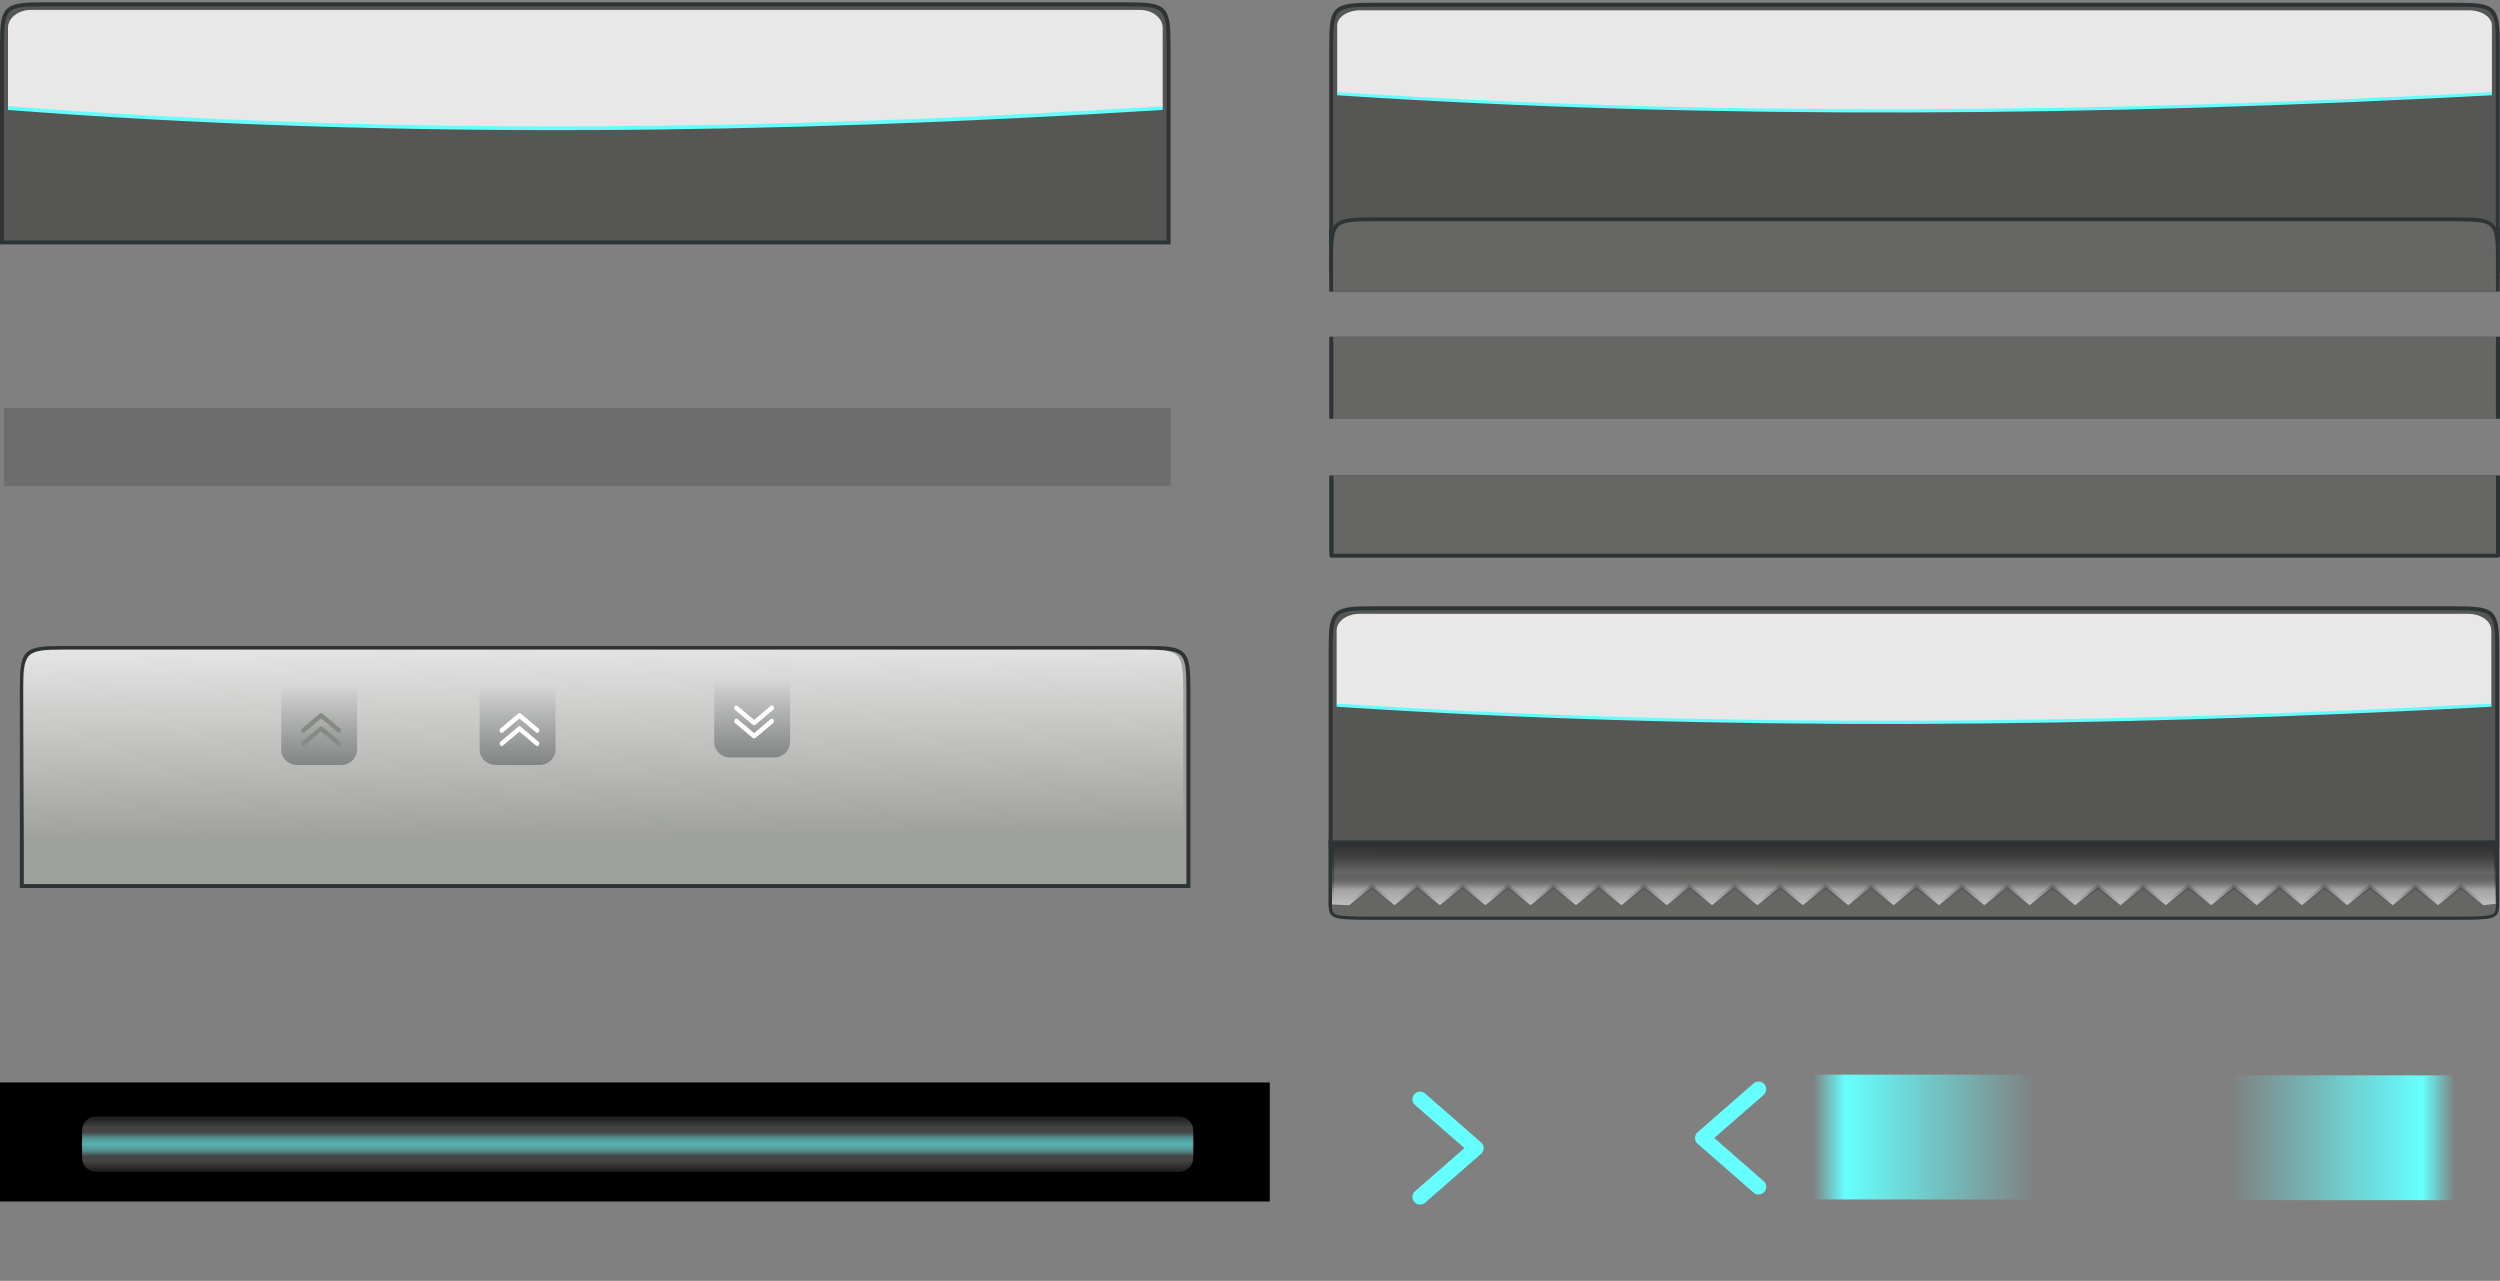 <?xml version="1.0" encoding="UTF-8" standalone="no"?>
<!-- Created with Inkscape (http://www.inkscape.org/) -->
<svg
   xmlns:dc="http://purl.org/dc/elements/1.1/"
   xmlns:cc="http://web.resource.org/cc/"
   xmlns:rdf="http://www.w3.org/1999/02/22-rdf-syntax-ns#"
   xmlns:svg="http://www.w3.org/2000/svg"
   xmlns="http://www.w3.org/2000/svg"
   xmlns:xlink="http://www.w3.org/1999/xlink"
   xmlns:sodipodi="http://sodipodi.sourceforge.net/DTD/sodipodi-0.dtd"
   xmlns:inkscape="http://www.inkscape.org/namespaces/inkscape"
   width="630.043"
   height="322.796"
   id="svg2465"
   sodipodi:version="0.32"
   inkscape:version="0.45.1"
   sodipodi:docbase="/home/amarok-dev/amarok/src/images"
   sodipodi:docname="playlist_items.svg"
   inkscape:output_extension="org.inkscape.output.svg.inkscape"
   version="1.0">
  <rect width="100%" height="100%" fill="#808080" stroke="none"/>
  <defs
     id="defs2467">
    <linearGradient
       id="linearGradient10055">
      <stop
         style="stop-color:#66ffff;stop-opacity:0;"
         offset="0"
         id="stop10057" />
      <stop
         id="stop10063"
         offset="0.143"
         style="stop-color:#66ffff;stop-opacity:1;" />
      <stop
         style="stop-color:#66ffff;stop-opacity:0;"
         offset="1"
         id="stop10059" />
    </linearGradient>
    <linearGradient
       id="linearGradient4217">
      <stop
         style="stop-color:#000000;stop-opacity:0.588;"
         offset="0"
         id="stop4219" />
      <stop
         id="stop4239"
         offset="0.2"
         style="stop-color:#000000;stop-opacity:0;" />
      <stop
         style="stop-color:#000000;stop-opacity:0;"
         offset="0.25"
         id="stop7160" />
      <stop
         id="stop4223"
         offset="0.28"
         style="stop-color:#66ffff;stop-opacity:0;" />
      <stop
         style="stop-color:#66ffff;stop-opacity:0.392;"
         offset="0.38"
         id="stop4241" />
      <stop
         id="stop4247"
         offset="0.5"
         style="stop-color:#66ffff;stop-opacity:0.588;" />
      <stop
         id="stop4245"
         offset="0.62"
         style="stop-color:#66ffff;stop-opacity:0.392;" />
      <stop
         id="stop4243"
         offset="0.72"
         style="stop-color:#66ffff;stop-opacity:0;" />
      <stop
         style="stop-color:#000000;stop-opacity:0;"
         offset="0.75"
         id="stop7162" />
      <stop
         style="stop-color:#000000;stop-opacity:0;"
         offset="0.8"
         id="stop4237" />
      <stop
         style="stop-color:#000000;stop-opacity:0.588;"
         offset="1"
         id="stop4221" />
    </linearGradient>
    <linearGradient
       inkscape:collect="always"
       id="linearGradient3447">
      <stop
         style="stop-color:#2e3436;stop-opacity:1;"
         offset="0"
         id="stop3449" />
      <stop
         style="stop-color:#2e3436;stop-opacity:0;"
         offset="1"
         id="stop3451" />
    </linearGradient>
    <linearGradient
       id="linearGradient3431">
      <stop
         style="stop-color:#ffffff;stop-opacity:0.588;"
         offset="0"
         id="stop3433" />
      <stop
         id="stop3235"
         offset="0.25"
         style="stop-color:#ffffff;stop-opacity:0.392;" />
      <stop
         style="stop-color:#000000;stop-opacity:0;"
         offset="0.5"
         id="stop3237" />
      <stop
         id="stop3239"
         offset="0.75"
         style="stop-color:#000000;stop-opacity:0.392;" />
      <stop
         style="stop-color:#000000;stop-opacity:0.588;"
         offset="1"
         id="stop3435" />
    </linearGradient>
    <linearGradient
       id="linearGradient3450">
      <stop
         id="stop3452"
         offset="0"
         style="stop-color:#fdfdfd;stop-opacity:1" />
      <stop
         id="stop3454"
         offset="1"
         style="stop-color:#fdfdfd;stop-opacity:0" />
    </linearGradient>
    <linearGradient
       inkscape:collect="always"
       xlink:href="#linearGradient3450"
       id="linearGradient8725"
       gradientUnits="userSpaceOnUse"
       x1="585.356"
       y1="414.903"
       x2="585.907"
       y2="479.957"
       gradientTransform="translate(-455,-144.064)" />
    <linearGradient
       inkscape:collect="always"
       xlink:href="#linearGradient3450"
       id="linearGradient8731"
       gradientUnits="userSpaceOnUse"
       x1="585.356"
       y1="414.903"
       x2="585.907"
       y2="479.957"
       gradientTransform="translate(-455,-144.064)" />
    <linearGradient
       inkscape:collect="always"
       xlink:href="#linearGradient3450"
       id="linearGradient8734"
       gradientUnits="userSpaceOnUse"
       x1="585.356"
       y1="414.903"
       x2="585.907"
       y2="479.957"
       gradientTransform="translate(-455,-144.064)" />
    <linearGradient
       inkscape:collect="always"
       xlink:href="#linearGradient3450"
       id="linearGradient8737"
       gradientUnits="userSpaceOnUse"
       x1="585.356"
       y1="414.903"
       x2="585.907"
       y2="479.957"
       gradientTransform="translate(-455,-144.064)" />
    <linearGradient
       inkscape:collect="always"
       xlink:href="#linearGradient3450"
       id="linearGradient8780"
       gradientUnits="userSpaceOnUse"
       gradientTransform="matrix(0.995,0,0,1,-332.357,0.396)"
       x1="585.356"
       y1="414.903"
       x2="585.907"
       y2="479.957" />
    <linearGradient
       inkscape:collect="always"
       xlink:href="#linearGradient3447"
       id="linearGradient8786"
       gradientUnits="userSpaceOnUse"
       gradientTransform="matrix(1,0,0,-1.021,-90.438,723.067)"
       x1="375"
       y1="97.781"
       x2="375"
       y2="117.375" />
    <linearGradient
       inkscape:collect="always"
       xlink:href="#linearGradient3450"
       id="linearGradient9758"
       gradientUnits="userSpaceOnUse"
       x1="585.356"
       y1="414.903"
       x2="585.907"
       y2="479.957" />
    <linearGradient
       inkscape:collect="always"
       xlink:href="#linearGradient3450"
       id="linearGradient9764"
       gradientUnits="userSpaceOnUse"
       x1="585.356"
       y1="414.903"
       x2="585.907"
       y2="479.957" />
    <linearGradient
       inkscape:collect="always"
       xlink:href="#linearGradient3450"
       id="linearGradient9767"
       gradientUnits="userSpaceOnUse"
       x1="585.356"
       y1="414.903"
       x2="585.907"
       y2="479.957" />
    <linearGradient
       inkscape:collect="always"
       xlink:href="#linearGradient3450"
       id="linearGradient9770"
       gradientUnits="userSpaceOnUse"
       x1="585.356"
       y1="414.903"
       x2="585.907"
       y2="479.957" />
    <linearGradient
       inkscape:collect="always"
       xlink:href="#linearGradient3447"
       id="linearGradient9828"
       gradientUnits="userSpaceOnUse"
       gradientTransform="matrix(1,0,0,-1.021,-149.562,724.967)"
       x1="375"
       y1="97.781"
       x2="375"
       y2="117.375" />
    <linearGradient
       inkscape:collect="always"
       xlink:href="#linearGradient3447"
       id="linearGradient4743"
       gradientUnits="userSpaceOnUse"
       gradientTransform="matrix(1,0,0,-1.021,-199.562,724.967)"
       x1="375"
       y1="97.781"
       x2="375"
       y2="117.375" />
    <linearGradient
       inkscape:collect="always"
       xlink:href="#linearGradient3431"
       id="linearGradient12719"
       gradientUnits="userSpaceOnUse"
       gradientTransform="matrix(1,0,0,0.612,-0.173,472.532)"
       x1="572.474"
       y1="683.168"
       x2="572.483"
       y2="656.058" />
    <linearGradient
       inkscape:collect="always"
       xlink:href="#linearGradient3447"
       id="linearGradient12721"
       gradientUnits="userSpaceOnUse"
       gradientTransform="matrix(1,0,0,0.612,-0.173,472.532)"
       x1="560.921"
       y1="659.099"
       x2="560.864"
       y2="681.591" />
    <linearGradient
       inkscape:collect="always"
       xlink:href="#linearGradient4217"
       id="linearGradient5220"
       x1="160.703"
       y1="295.281"
       x2="160.703"
       y2="281.438"
       gradientUnits="userSpaceOnUse" />
    <linearGradient
       inkscape:collect="always"
       xlink:href="#linearGradient10055"
       id="linearGradient10061"
       x1="552.145"
       y1="718.919"
       x2="598.46"
       y2="718.919"
       gradientUnits="userSpaceOnUse"
       gradientTransform="matrix(1.221,0,0,1,-122.23,0)" />
    <linearGradient
       inkscape:collect="always"
       xlink:href="#linearGradient10055"
       id="linearGradient10067"
       gradientUnits="userSpaceOnUse"
       gradientTransform="matrix(1.221,0,0,1,-1387.74,0.177)"
       x1="552.145"
       y1="718.919"
       x2="598.46"
       y2="718.919" />
  </defs>
  <sodipodi:namedview
     id="base"
     pagecolor="#ffffff"
     bordercolor="#666666"
     borderopacity="1.0"
     gridtolerance="10000"
     guidetolerance="10"
     objecttolerance="10"
     inkscape:pageopacity="0.0"
     inkscape:pageshadow="2"
     inkscape:zoom="4.0474569"
     inkscape:cx="150.45919"
     inkscape:cy="291.7"
     inkscape:document-units="px"
     inkscape:current-layer="track"
     showgrid="true"
     inkscape:window-width="1280"
     inkscape:window-height="746"
     inkscape:window-x="0"
     inkscape:window-y="0"
     inkscape:showpageshadow="false"
     showguides="true"
     inkscape:guide-bbox="true" />
  <g
     inkscape:label="Layer 1"
     inkscape:groupmode="layer"
     id="layer1"
     transform="translate(-95,-432.362)">
    <rect
       y="705.158"
       x="95"
       height="30"
       width="320"
       id="rect4703"
       style="fill:#000000;fill-opacity:1;fill-rule:nonzero;stroke:#ffffff;stroke-width:0;stroke-linecap:square;stroke-linejoin:miter;stroke-miterlimit:4;stroke-dasharray:none;stroke-opacity:1" />
    <g
       inkscape:label="#324"
       id="g8774"
       transform="translate(5,162.796)">
      <path
         clip-rule="evenodd"
         d="M 95.5,443.362 C 95.5,433.482 96.13,432.862 106.07,432.862 L 378.93,432.862 C 388.87,432.862 389.5,433.482 389.5,443.362 L 389.5,492.862 L 95.5,492.862 L 95.5,443.362 z "
         id="path8776"
         style="fill:#9fa19d;fill-opacity:1;fill-rule:evenodd;stroke:#2e3436;stroke-opacity:1" />
      <path
         style="fill:url(#linearGradient8780);fill-opacity:1;fill-rule:evenodd;stroke:none;stroke-opacity:1"
         id="path8778"
         d="M 95.8,443.758 C 95.8,433.878 96.427,433.258 106.312,433.258 L 377.688,433.258 C 387.573,433.258 388.2,433.878 388.2,443.758 L 388.2,493.258 L 95.8,493.258 L 95.8,443.758 z "
         clip-rule="evenodd" />
    </g>
    <g
       id="tail">
      <path
         id="path4208"
         d="M 430.542,552.715 L 430.542,572.403 L 724.542,572.403 L 724.542,552.715 L 430.542,552.715 z "
         style="fill:#666765;fill-opacity:1;fill-rule:evenodd;stroke:#2e3436;stroke-linecap:round;stroke-linejoin:round;stroke-opacity:1" />
      <path
         id="path4212"
         d="M 430.542,552.715 L 430.542,570.81"
         style="fill:#2e609c;fill-opacity:1;fill-rule:evenodd;stroke:#2e3436;stroke-width:1;stroke-linecap:square;stroke-linejoin:miter;stroke-miterlimit:4;stroke-dasharray:none;stroke-opacity:1" />
      <path
         id="path4214"
         d="M 724.542,552.715 L 724.542,570.81"
         style="fill:#2e609c;fill-opacity:1;fill-rule:evenodd;stroke:#2e3436;stroke-width:1;stroke-linecap:square;stroke-linejoin:miter;stroke-miterlimit:4;stroke-dasharray:none;stroke-opacity:1" />
      <path
         id="path4210"
         d="M 431.693,552.869 L 723.392,552.869"
         style="fill:none;fill-opacity:1;fill-rule:evenodd;stroke:#666765;stroke-width:1.304;stroke-linecap:square;stroke-linejoin:miter;stroke-miterlimit:0;stroke-dasharray:none;stroke-opacity:1" />
    </g>
    <g
       id="body">
      <path
         id="path4218"
         d="M 430.521,517.716 L 430.521,537.403 L 724.521,537.403 L 724.521,517.716 L 430.521,517.716 z "
         style="fill:#666765;fill-opacity:1;fill-rule:evenodd;stroke:#66676f;stroke-linecap:round;stroke-linejoin:round;stroke-opacity:1;opacity:1" />
      <path
         id="path4222"
         d="M 430.521,517.736 L 430.521,537.381"
         style="fill:none;fill-rule:evenodd;stroke:#2e3436;stroke-width:1.042;stroke-linecap:square;stroke-linejoin:miter;stroke-miterlimit:4;stroke-dasharray:none;stroke-opacity:1" />
      <path
         id="path4224"
         d="M 724.521,517.736 L 724.521,537.381"
         style="fill:none;fill-rule:evenodd;stroke:#2e3436;stroke-width:1.042;stroke-linecap:square;stroke-linejoin:miter;stroke-miterlimit:4;stroke-dasharray:none;stroke-opacity:1" />
      <path
         id="path4220"
         d="M 431.691,517.864 L 723.39,517.864"
         style="fill:none;fill-rule:evenodd;stroke:#666765;stroke-width:1.304;stroke-linecap:square;stroke-linejoin:miter;stroke-miterlimit:0;stroke-dasharray:none;stroke-opacity:1" />
      <path
         id="path4226"
         d="M 431.695,537.254 L 723.347,537.254"
         style="fill:none;fill-rule:evenodd;stroke:#666765;stroke-width:1.304;stroke-linecap:square;stroke-linejoin:miter;stroke-miterlimit:0;stroke-dasharray:none;stroke-opacity:1" />
    </g>
    <g
       id="expand_button">
      <path
         style="opacity:0.4;fill:url(#linearGradient8786);fill-opacity:1;fill-rule:evenodd;stroke:none;stroke-width:0.846;stroke-miterlimit:4;stroke-dasharray:none;stroke-dashoffset:0;stroke-opacity:1"
         d="M 279.062,623.258 C 276.797,623.258 275,621.527 275,619.366 L 275,603.258 L 294.125,603.258 L 294.125,619.366 C 294.125,621.527 292.328,623.258 290.062,623.258 L 279.062,623.258 z "
         id="path27266" />
      <g
         transform="matrix(0.86,0,0,1,112.894,362.794)"
         id="g27268">
        <path
           style="fill:none;fill-rule:evenodd;stroke:#ffffff;stroke-width:1.218;stroke-linecap:round;stroke-linejoin:round;stroke-miterlimit:4;stroke-dasharray:none;stroke-opacity:1"
           d="M 194.963,251.299 L 200.169,255.071 L 205.375,251.299 L 205.375,251.299 L 205.375,251.299"
           id="path27270" />
        <path
           style="fill:none;fill-rule:evenodd;stroke:#ffffff;stroke-width:1.218;stroke-linecap:round;stroke-linejoin:round;stroke-miterlimit:4;stroke-dasharray:none;stroke-opacity:1"
           d="M 194.963,247.973 L 200.169,251.745 L 205.375,247.973 L 205.375,247.973 L 205.375,247.973"
           id="path27272" />
      </g>
    </g>
    <path
       id="path7526"
       d="M 430.502,490.018 L 430.502,508.722"
       style="fill:url(#linearGradient9770);fill-opacity:1;fill-rule:evenodd;stroke:none;stroke-width:1;stroke-linecap:square;stroke-linejoin:miter;stroke-miterlimit:4;stroke-dasharray:none;stroke-opacity:1" />
    <path
       id="path7528"
       d="M 431.001,508.612 L 723.999,508.612"
       style="fill:url(#linearGradient9767);fill-opacity:1;fill-rule:evenodd;stroke:none;stroke-width:1.205;stroke-linecap:butt;stroke-linejoin:miter;stroke-miterlimit:0;stroke-dasharray:none;stroke-opacity:1" />
    <path
       id="path7530"
       d="M 724.502,490.017 L 724.502,508.721"
       style="fill:url(#linearGradient9764);fill-opacity:1;fill-rule:evenodd;stroke:none;stroke-width:1;stroke-linecap:square;stroke-linejoin:miter;stroke-miterlimit:0;stroke-dasharray:none;stroke-opacity:1" />
    <path
       style="fill:url(#linearGradient9758);fill-opacity:1;fill-rule:evenodd;stroke:none;stroke-width:1.304;stroke-linecap:square;stroke-linejoin:miter;stroke-miterlimit:0;stroke-dasharray:none;stroke-opacity:1"
       d="M 431.75,508.514 L 723.35,508.514"
       id="path7534" />
    <path
       style="fill:url(#linearGradient8737);fill-opacity:1;fill-rule:evenodd;stroke:none;stroke-width:1;stroke-linecap:square;stroke-linejoin:miter;stroke-miterlimit:4;stroke-dasharray:none;stroke-opacity:1"
       d="M -24.498,345.955 L -24.498,364.658"
       id="path8702" />
    <path
       style="fill:url(#linearGradient8734);fill-opacity:1;fill-rule:evenodd;stroke:none;stroke-width:1.205;stroke-linecap:butt;stroke-linejoin:miter;stroke-miterlimit:0;stroke-dasharray:none;stroke-opacity:1"
       d="M -23.999,364.549 L 268.999,364.549"
       id="path8704" />
    <path
       style="fill:url(#linearGradient8731);fill-opacity:1;fill-rule:evenodd;stroke:none;stroke-width:1;stroke-linecap:square;stroke-linejoin:miter;stroke-miterlimit:0;stroke-dasharray:none;stroke-opacity:1"
       d="M 269.502,345.954 L 269.502,364.657"
       id="path8706" />
    <path
       id="path8710"
       d="M -23.25,364.451 L 268.35,364.451"
       style="fill:url(#linearGradient8725);fill-opacity:1;fill-rule:evenodd;stroke:none;stroke-width:1.304;stroke-linecap:square;stroke-linejoin:miter;stroke-miterlimit:0;stroke-dasharray:none;stroke-opacity:1" />
    <g
       id="collapse_button">
      <path
         id="path9814"
         d="M 219.938,625.158 C 217.672,625.158 215.875,623.427 215.875,621.266 L 215.875,605.158 L 235,605.158 L 235,621.266 C 235,623.427 233.203,625.158 230.938,625.158 L 219.938,625.158 z "
         style="opacity:0.4;fill:url(#linearGradient9828);fill-opacity:1;fill-rule:evenodd;stroke:none;stroke-width:0.846;stroke-miterlimit:4;stroke-dasharray:none;stroke-dashoffset:0;stroke-opacity:1" />
      <g
         id="g9816"
         transform="matrix(0.86,0,0,-1,53.769,867.737)">
        <path
           id="path9818"
           d="M 194.963,251.299 L 200.169,255.071 L 205.375,251.299 L 205.375,251.299 L 205.375,251.299"
           style="fill:none;fill-rule:evenodd;stroke:#ffffff;stroke-width:1.218;stroke-linecap:round;stroke-linejoin:round;stroke-miterlimit:4;stroke-dasharray:none;stroke-opacity:1" />
        <path
           id="path9820"
           d="M 194.963,247.973 L 200.169,251.745 L 205.375,247.973 L 205.375,247.973 L 205.375,247.973"
           style="fill:none;fill-rule:evenodd;stroke:#ffffff;stroke-width:1.218;stroke-linecap:round;stroke-linejoin:round;stroke-miterlimit:4;stroke-dasharray:none;stroke-opacity:1" />
      </g>
    </g>
    <g
       id="collapse_button_grayed_out">
      <path
         style="opacity:0.4;fill:url(#linearGradient4743);fill-opacity:1;fill-rule:evenodd;stroke:none;stroke-width:0.846;stroke-miterlimit:4;stroke-dasharray:none;stroke-dashoffset:0;stroke-opacity:1"
         d="M 169.938,625.158 C 167.672,625.158 165.875,623.427 165.875,621.266 L 165.875,605.158 L 185,605.158 L 185,621.266 C 185,623.427 183.203,625.158 180.938,625.158 L 169.938,625.158 z "
         id="path4711" />
      <g
         style="stroke:#888a85;stroke-opacity:1;fill:none"
         transform="matrix(0.86,0,0,-1,3.769,867.737)"
         id="g4713">
        <path
           style="fill:none;fill-rule:evenodd;stroke:#888a85;stroke-width:1.218;stroke-linecap:round;stroke-linejoin:round;stroke-miterlimit:4;stroke-dasharray:none;stroke-opacity:1"
           d="M 194.963,251.299 L 200.169,255.071 L 205.375,251.299 L 205.375,251.299 L 205.375,251.299"
           id="path4715" />
        <path
           style="fill:none;fill-rule:evenodd;stroke:#888a85;stroke-width:1.218;stroke-linecap:round;stroke-linejoin:round;stroke-miterlimit:4;stroke-dasharray:none;stroke-opacity:1"
           d="M 194.963,247.973 L 200.169,251.745 L 205.375,247.973 L 205.375,247.973 L 205.375,247.973"
           id="path4717" />
      </g>
    </g>
    <g
       id="active_overlay"
       transform="translate(-1021.752,580.757)"
       inkscape:export-filename="/home/lee/Work/amarok/amarok1-3-1.png"
       inkscape:export-xdpi="89.999985"
       inkscape:export-ydpi="89.999985">
      <path
         d="M 1137.437,136.493 C 1137.437,134.586 1138.99,133.035 1140.9,133.035 L 1414.005,133.035 C 1415.914,133.035 1417.468,134.586 1417.468,136.493 L 1417.468,143.409 C 1417.468,145.315 1415.914,146.866 1414.005,146.866 L 1140.9,146.866 C 1138.99,146.866 1137.437,145.315 1137.437,143.409 L 1137.437,136.493 z "
         style="fill:#444444;fill-opacity:1;fill-rule:evenodd;stroke:none;stroke-opacity:1"
         id="path6373" />
      <path
         style="fill-opacity:1.0;fill-rule:evenodd;stroke:none;stroke-opacity:1;opacity:1;fill:url(#linearGradient5220)"
         d="M 24.156 281.438 C 22.247 281.437 20.688 283 20.688 284.906 L 20.688 287.156 L 20.688 289.562 L 20.688 291.812 C 20.688 293.719 22.247 295.281 24.156 295.281 L 297.25 295.281 C 299.16 295.281 300.719 293.719 300.719 291.812 L 300.719 289.562 L 300.719 287.156 L 300.719 284.906 C 300.719 283 299.16 281.438 297.25 281.438 L 24.156 281.438 z "
         id="path6375"
         transform="translate(1116.752,-148.395)" />
    </g>
    <path
       id="body_background"
       d="M 96,535.158 L 96,554.846 L 390,554.846 L 390,535.158 L 96,535.158 z "
       style="opacity:0.15;fill:#000000;fill-opacity:1;fill-rule:evenodd;stroke:none;stroke-linecap:round;stroke-linejoin:round;stroke-opacity:1" />
    <g
       id="head"
       transform="translate(-330,47.9)">
      <path
         style="fill:#565755;fill-opacity:1;fill-rule:evenodd;stroke:#2e3436;stroke-opacity:1"
         id="path12573"
         d="M 760.484,396.158 C 760.484,386.278 761.114,385.658 771.054,385.658 L 1043.914,385.658 C 1053.854,385.658 1054.484,386.278 1054.484,396.158 L 1054.484,445.658 L 760.484,445.658 L 760.484,396.158 z "
         clip-rule="evenodd" />
      <path
         style="fill:none;fill-opacity:0;fill-rule:evenodd;stroke:#2e3436;stroke-width:0.759;stroke-linecap:square;stroke-linejoin:miter;stroke-miterlimit:4;stroke-dasharray:none;stroke-opacity:1"
         d="M 760.35,442.155 L 760.35,452.926"
         id="path12575" />
      <path
         style="fill:none;fill-rule:evenodd;stroke:#444444;stroke-width:0.915;stroke-linecap:butt;stroke-linejoin:miter;stroke-miterlimit:0;stroke-dasharray:none;stroke-opacity:1"
         d="M 760.85,452.863 L 1054.117,452.863"
         id="path12577" />
      <path
         style="fill:none;fill-opacity:0;fill-rule:evenodd;stroke:#2e3436;stroke-width:0.759;stroke-linecap:square;stroke-linejoin:miter;stroke-miterlimit:0;stroke-dasharray:none;stroke-opacity:1"
         d="M 1054.62,442.155 L 1054.62,452.926"
         id="path12579" />
      <path
         style="fill:#666765;fill-opacity:1;fill-rule:evenodd;stroke:#2e3436;stroke-width:0.97;stroke-linecap:round;stroke-linejoin:miter;stroke-opacity:1;opacity:1"
         d="M 770.968,439.74 C 761.086,439.74 760.466,440.324 760.466,449.619 L 760.466,457.469 L 1054.501,457.469 L 1054.501,449.619 C 1054.501,440.324 1053.881,439.74 1044,439.74 L 770.968,439.74 z "
         id="path12581" />
      <path
         style="opacity:1;fill:#e8e8e8;fill-opacity:1;stroke:none;stroke-width:1.051;stroke-linecap:round;stroke-linejoin:round;stroke-miterlimit:4;stroke-dashoffset:1.088;stroke-opacity:1"
         d="M 767.799,387.058 C 764.587,387.058 762,388.768 762,390.873 L 762,407.92 C 857.607,414.202 954.832,413.184 1053,407.92 L 1053,390.873 C 1053,388.768 1050.412,387.058 1047.2,387.058 L 767.799,387.058 z "
         id="path28191"
         inkscape:export-filename="/home/lee/Work/amarok/amarok1-3-1.png"
         inkscape:export-xdpi="89.999985"
         inkscape:export-ydpi="89.999985" />
      <path
         id="path12583"
         d="M 761.604,457.323 L 1053.361,457.323"
         style="fill:none;fill-opacity:1;fill-rule:evenodd;stroke:#666765;stroke-width:1.3;stroke-linecap:square;stroke-linejoin:miter;stroke-miterlimit:0;stroke-dasharray:none;stroke-opacity:1" />
      <path
         style="opacity:1;fill:#66ffff;fill-opacity:1;stroke:none;stroke-width:1.051;stroke-linecap:round;stroke-linejoin:round;stroke-miterlimit:4;stroke-dashoffset:1.088;stroke-opacity:1"
         d="M 762,407.658 L 762,408.471 C 857.607,414.753 954.832,413.735 1053,408.471 L 1053,407.658 C 954.832,412.923 857.607,413.94 762,407.658 z "
         id="path4244" />
    </g>
    <g
       id="track"
       transform="translate(-634.984,7.8)"
       inkscape:label="#track">
      <path
         clip-rule="evenodd"
         d="M 730.484,436.158 C 730.484,426.278 731.114,425.658 741.054,425.658 L 1013.914,425.658 C 1023.854,425.658 1024.484,426.278 1024.484,436.158 L 1024.484,485.658 L 730.484,485.658 L 730.484,436.158 z "
         id="path12609"
         style="fill:#565755;fill-opacity:1;fill-rule:evenodd;stroke:#2e3436;stroke-opacity:1" />
      <path
         inkscape:export-ydpi="89.999985"
         inkscape:export-xdpi="89.999985"
         inkscape:export-filename="/home/lee/Work/amarok/amarok1-3-1.png"
         id="path12621"
         d="M 737.799,427.058 C 734.587,427.058 732,429.074 732,431.556 L 732,451.656 C 827.607,459.063 924.832,457.863 1023,451.656 L 1023,431.556 C 1023,429.074 1020.412,427.058 1017.201,427.058 L 737.799,427.058 z "
         style="opacity:1;fill:#e8e8e8;fill-opacity:1;stroke:none;stroke-width:1.051;stroke-linecap:round;stroke-linejoin:round;stroke-miterlimit:4;stroke-dashoffset:1.088;stroke-opacity:1" />
      <path
         style="opacity:1;fill:#66ffff;fill-opacity:1;stroke:none;stroke-width:1.051;stroke-linecap:round;stroke-linejoin:round;stroke-miterlimit:4;stroke-dashoffset:1.088;stroke-opacity:1"
         d="M 731.984,451.309 L 731.984,452.263 C 827.59,459.641 924.816,458.446 1022.984,452.263 L 1022.984,451.309 C 924.816,457.491 827.59,458.687 731.984,451.309 z "
         id="path6186" />
    </g>
    <path
       id="selection_left2"
       style="fill:none;fill-opacity:1;fill-rule:evenodd;stroke:#66ffff;stroke-width:3.843;stroke-linecap:round;stroke-linejoin:miter;stroke-miterlimit:4;stroke-dasharray:none;stroke-opacity:1"
       d="M 452.884,709.398 C 466.982,721.708 466.982,721.708 466.982,721.708 M 452.885,734.017 C 466.983,721.706 466.983,721.706 466.983,721.706"
       inkscape:label="#path4213" />
    <path
       id="selection_right2"
       style="fill:none;fill-opacity:1;fill-rule:evenodd;stroke:#66ffff;stroke-width:3.843;stroke-linecap:round;stroke-linejoin:miter;stroke-miterlimit:4;stroke-dasharray:none;stroke-opacity:1"
       d="M 538.191,706.849 C 524.093,719.159 524.093,719.159 524.093,719.159 M 538.19,731.467 C 524.093,719.157 524.093,719.157 524.093,719.157"
       inkscape:label="#path7127" />
    <g
       id="collapsed_head"
       transform="translate(1.733551e-6,-230)">
      <g
         id="g12692"
         transform="translate(-300.142,390)"
         inkscape:label="#track">
        <path
           clip-rule="evenodd"
           d="M 730.484,436.158 C 730.484,426.278 731.114,425.658 741.054,425.658 L 1013.914,425.658 C 1023.854,425.658 1024.484,426.278 1024.484,436.158 L 1024.484,485.658 L 730.484,485.658 L 730.484,436.158 z "
           id="path12694"
           style="fill:#565755;fill-opacity:1;fill-rule:evenodd;stroke:#2e3436;stroke-opacity:1" />
        <path
           inkscape:export-ydpi="89.999985"
           inkscape:export-xdpi="89.999985"
           inkscape:export-filename="/home/lee/Work/amarok/amarok1-3-1.png"
           id="path12696"
           d="M 737.799,427.058 C 734.587,427.058 732,428.927 732,431.227 L 732,449.859 C 827.607,456.724 924.832,455.612 1023,449.859 L 1023,431.227 C 1023,428.927 1020.412,427.058 1017.201,427.058 L 737.799,427.058 z "
           style="opacity:1;fill:#e8e8e8;fill-opacity:1;stroke:none;stroke-width:1.051;stroke-linecap:round;stroke-linejoin:round;stroke-miterlimit:4;stroke-dashoffset:1.088;stroke-opacity:1" />
        <path
           style="opacity:1;fill:#66ffff;fill-opacity:1;stroke:none;stroke-width:1.051;stroke-linecap:round;stroke-linejoin:round;stroke-miterlimit:4;stroke-dashoffset:1.088;stroke-opacity:1"
           d="M 732,449.658 L 732,450.471 C 827.606,456.753 924.832,455.735 1023,450.471 L 1023,449.658 C 924.832,454.923 827.606,455.94 732,449.658 z "
           id="path6184" />
      </g>
      <path
         clip-rule="evenodd"
         d="M 430.265,890.424 C 430.265,893.579 430.895,893.777 440.84,893.777 L 713.825,893.777 C 723.769,893.777 724.4,893.579 724.4,890.424 L 724.4,874.615 L 430.265,874.615 L 430.265,890.424 z "
         id="path12638"
         style="fill:#666765;fill-opacity:1;fill-rule:evenodd;stroke:#2e3436;stroke-width:0.801;stroke-miterlimit:4;stroke-dasharray:none;stroke-opacity:1" />
      <path
         style="fill:url(#linearGradient12719);fill-opacity:1;fill-rule:evenodd;stroke:url(#linearGradient12721);stroke-width:1.166;stroke-linecap:round;stroke-linejoin:round;stroke-opacity:1"
         d="M 430.613,874.798 C 430.626,876.076 430.644,877.487 430.644,879.116 L 430.644,890.314 L 435.017,890.49 L 440.732,885.82 L 446.448,890.49 L 452.163,885.82 L 457.879,890.49 L 463.626,885.82 L 469.341,890.49 L 475.026,885.82 L 480.741,890.49 L 486.457,885.82 L 492.172,890.49 L 497.888,885.82 L 503.635,890.49 L 509.35,885.82 L 515.066,890.49 L 520.781,885.82 L 526.465,890.49 L 532.181,885.82 L 537.897,890.49 L 543.643,885.82 L 549.359,890.49 L 555.074,885.82 L 560.79,890.49 L 566.506,885.82 L 572.221,890.49 L 577.937,885.82 L 583.652,890.49 L 589.368,885.82 L 595.083,890.49 L 600.799,885.82 L 606.514,890.49 L 612.23,885.82 L 617.977,890.49 L 623.692,885.82 L 629.408,890.49 L 635.092,885.82 L 640.808,890.49 L 646.523,885.82 L 652.27,890.49 L 657.986,885.82 L 663.701,890.49 L 669.417,885.82 L 675.132,890.49 L 680.848,885.82 L 686.532,890.49 L 692.279,885.82 L 697.994,890.49 L 703.71,885.82 L 709.425,890.49 L 715.141,885.82 L 720.857,890.49 L 724.417,890.063 L 724.105,879.116 C 724.105,877.472 724.122,876.051 724.136,874.798 L 430.613,874.798 z "
         id="path12644" />
      <path
         style="opacity:1;fill:none;fill-opacity:0;fill-rule:evenodd;stroke:#2e3436;stroke-width:0.709;stroke-linecap:square;stroke-linejoin:miter;stroke-miterlimit:0;stroke-dasharray:none;stroke-opacity:1"
         d="M 724.343,874.313 L 724.343,889.754"
         id="path12640" />
      <path
         style="fill:none;fill-opacity:0;fill-rule:evenodd;stroke:#2e3436;stroke-width:0.832;stroke-linecap:square;stroke-linejoin:miter;stroke-miterlimit:4;stroke-dasharray:none;stroke-opacity:1"
         d="M 430.267,874.186 L 430.267,890.421"
         id="path12642" />
    </g>
    <rect
       style="opacity:1;fill:url(#linearGradient10061);fill-opacity:1.0;fill-rule:evenodd;stroke:#000000;stroke-width:0;stroke-linecap:round;stroke-linejoin:miter;stroke-miterlimit:4;stroke-dasharray:none;stroke-opacity:1"
       id="selection_left"
       width="56.569"
       height="31.466"
       x="552.145"
       y="703.186"
       inkscape:label="#rect8101" />
    <rect
       style="opacity:1;fill:url(#linearGradient10067);fill-opacity:1;fill-rule:evenodd;stroke:#000000;stroke-width:0;stroke-linecap:round;stroke-linejoin:miter;stroke-miterlimit:4;stroke-dasharray:none;stroke-opacity:1"
       id="selection_right"
       width="56.569"
       height="31.466"
       x="-713.365"
       y="703.362"
       transform="scale(-1,1)"
       inkscape:label="#rect10065" />
    <path
       style="opacity:1;fill:#66ffff;fill-opacity:1;stroke:none;stroke-width:1.051;stroke-linecap:round;stroke-linejoin:round;stroke-miterlimit:4;stroke-dashoffset:1.088;stroke-opacity:1"
       d="M 154 374.656 L 154 375.469 C 249.607 381.751 346.832 380.733 445 375.469 L 445 374.656 C 346.832 379.921 249.607 380.938 154 374.656 z "
       transform="translate(95,432.362)"
       id="path3272" />
  </g>
</svg>
